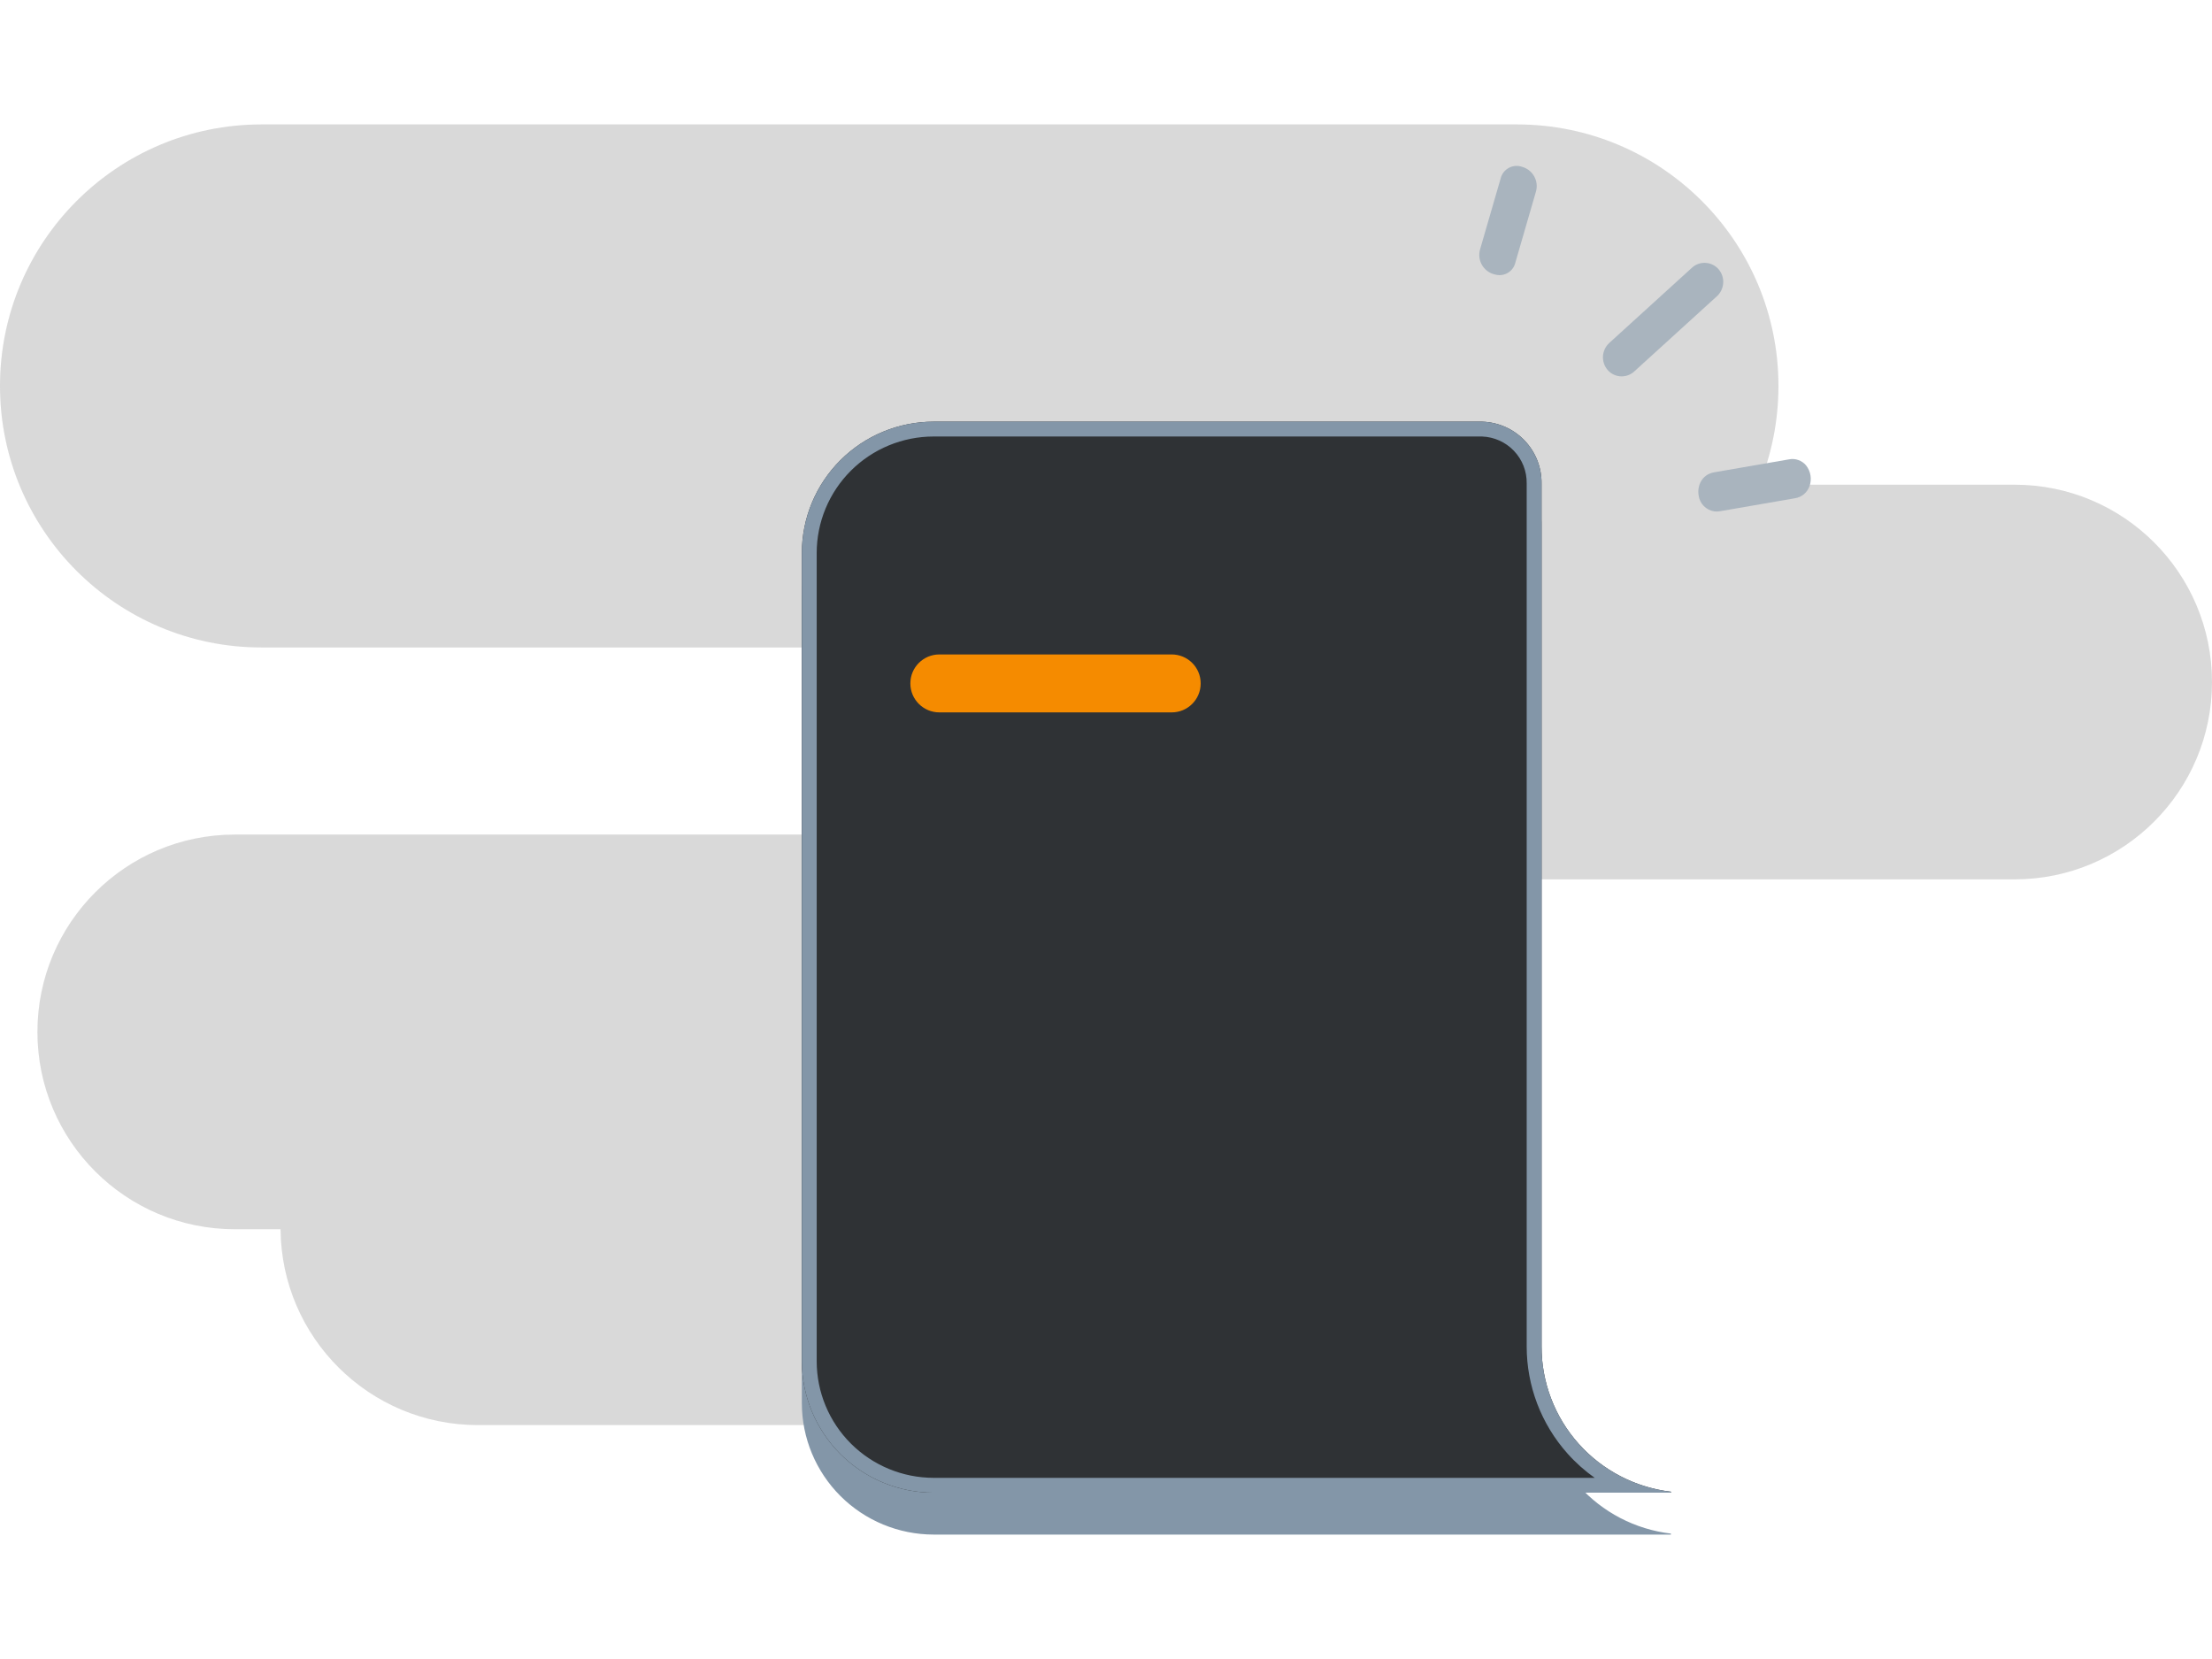 <svg width="320" height="240" viewBox="0 0 320 240" fill="none" xmlns="http://www.w3.org/2000/svg">
<path fill-rule="evenodd" clip-rule="evenodd" d="M257.28 55.827C257.28 34.936 240.344 18 219.453 18H37.827C16.936 18 0 34.936 0 55.827V55.84C0 76.731 16.936 93.667 37.827 93.667H166.73C166.443 95.29 166.293 96.961 166.293 98.666C166.293 114.432 179.074 127.213 194.84 127.213H291.453C307.219 127.213 320 114.432 320 98.666C320 82.901 307.219 70.12 291.453 70.12H254.492C256.289 65.714 257.28 60.892 257.28 55.84V55.827ZM5.413 149.28C5.413 133.514 18.194 120.733 33.96 120.733H130.573C146.268 120.733 159.005 133.399 159.119 149.067H165.747C181.512 149.067 194.293 161.848 194.293 177.613C194.293 193.379 181.512 206.16 165.747 206.16H69.133C53.438 206.16 40.702 193.494 40.587 177.827H33.96C18.194 177.827 5.413 165.046 5.413 149.28Z" fill="#D6D6D6" fill-opacity="0.45" style="mix-blend-mode:color-burn"/>
<path fill-rule="evenodd" clip-rule="evenodd" d="M257.28 55.827C257.28 34.936 240.344 18 219.453 18H37.827C16.936 18 0 34.936 0 55.827V55.84C0 76.731 16.936 93.667 37.827 93.667H166.73C166.443 95.29 166.293 96.961 166.293 98.666C166.293 114.432 179.074 127.213 194.84 127.213H291.453C307.219 127.213 320 114.432 320 98.666C320 82.901 307.219 70.12 291.453 70.12H254.492C256.289 65.714 257.28 60.892 257.28 55.84V55.827ZM5.413 149.28C5.413 133.514 18.194 120.733 33.96 120.733H130.573C146.268 120.733 159.005 133.399 159.119 149.067H165.747C181.512 149.067 194.293 161.848 194.293 177.613C194.293 193.379 181.512 206.16 165.747 206.16H69.133C53.438 206.16 40.702 193.494 40.587 177.827H33.96C18.194 177.827 5.413 165.046 5.413 149.28Z" fill="black" fill-opacity="0.08" style="mix-blend-mode:luminosity"/>
<path d="M223.006 200.85V76.01C223.039 73.695 222.159 71.461 220.557 69.787C218.954 68.114 216.756 67.135 214.436 67.061H135.063C132.56 67.061 130.081 67.552 127.768 68.507C125.455 69.463 123.354 70.863 121.584 72.628C119.813 74.393 118.409 76.489 117.451 78.795C116.493 81.101 116 83.573 116 86.07V202.991C116.005 208.031 118.016 212.863 121.589 216.427C125.163 219.991 130.009 221.995 135.063 222H241.725V221.859C236.566 221.25 231.81 218.775 228.36 214.903C224.91 211.03 223.005 206.03 223.006 200.85Z" fill="#8396A8"/>
<path d="M223.006 194.79V69.949C223.039 67.635 222.159 65.401 220.557 63.727C218.954 62.053 216.756 61.074 214.436 61H135.063C132.56 61 130.081 61.492 127.768 62.447C125.455 63.402 123.354 64.802 121.584 66.568C119.813 68.333 118.409 70.428 117.451 72.734C116.493 75.041 116 77.513 116 80.009V196.931C116.005 201.971 118.016 206.803 121.589 210.366C125.163 213.93 130.009 215.934 135.063 215.94H241.725V215.798C236.566 215.19 231.81 212.715 228.36 208.842C224.91 204.97 223.005 199.97 223.006 194.79Z" fill="#2F3235"/>
<path fill-rule="evenodd" clip-rule="evenodd" d="M220.859 69.934L220.859 69.918C220.884 68.169 220.22 66.479 219.006 65.212C217.8 63.952 216.147 63.211 214.4 63.147H135.063C132.841 63.147 130.64 63.583 128.588 64.431C126.535 65.279 124.67 66.522 123.099 68.088C121.529 69.654 120.283 71.513 119.434 73.558C118.584 75.603 118.147 77.795 118.147 80.009V196.93C118.152 201.399 119.934 205.684 123.105 208.846C126.277 212.009 130.578 213.788 135.066 213.793H230.698C229.265 212.779 227.941 211.599 226.757 210.27C222.957 206.005 220.858 200.497 220.859 194.79C220.859 194.789 220.859 194.79 220.859 194.79V69.934ZM223.006 194.79C223.005 199.97 224.91 204.97 228.36 208.842C230.21 210.918 232.434 212.593 234.895 213.793C237.025 214.832 239.331 215.516 241.725 215.798V215.94H135.063C130.009 215.934 125.163 213.93 121.589 210.366C118.016 206.803 116.005 201.971 116 196.931V80.009C116 77.513 116.493 75.041 117.451 72.734C118.409 70.428 119.813 68.333 121.584 66.568C123.354 64.802 125.455 63.402 127.768 62.447C130.081 61.492 132.56 61 135.063 61H214.436C216.756 61.074 218.954 62.053 220.557 63.727C222.159 65.401 223.039 67.635 223.006 69.949V194.79Z" fill="#8396A8"/>
<path d="M169.503 94.675H135.894C133.578 94.675 131.7 96.547 131.7 98.856V98.877C131.7 101.186 133.578 103.058 135.894 103.058H169.503C171.819 103.058 173.696 101.186 173.696 98.877V98.856C173.696 96.547 171.819 94.675 169.503 94.675Z" fill="#F58B00"/>
<path d="M261.275 67.325C260.979 66.971 260.593 66.703 260.158 66.55C259.723 66.397 259.255 66.364 258.803 66.454L247.987 68.325C246.198 68.633 245.491 70.278 245.734 71.68C245.812 72.257 246.075 72.793 246.484 73.208C246.894 73.623 247.427 73.894 248.003 73.98C248.283 74.013 248.566 74.004 248.843 73.953L259.658 72.082C260.134 72.01 260.582 71.81 260.954 71.504C261.326 71.198 261.608 70.797 261.771 70.344C261.952 69.84 262.002 69.298 261.915 68.77C261.828 68.242 261.608 67.744 261.275 67.325Z" fill="#A9B4BE"/>
<path d="M220.166 24.127C219.853 24.02 219.522 23.98 219.193 24.009C218.864 24.038 218.545 24.135 218.256 24.294C217.967 24.453 217.714 24.671 217.513 24.933C217.313 25.196 217.17 25.497 217.092 25.818L214.112 36.085C214.006 36.455 213.975 36.842 214.02 37.224C214.065 37.605 214.186 37.974 214.376 38.309C214.565 38.643 214.819 38.937 215.124 39.172C215.428 39.407 215.776 39.579 216.147 39.678C216.299 39.724 216.454 39.756 216.612 39.776C217.192 39.858 217.782 39.719 218.265 39.387C218.748 39.055 219.089 38.554 219.221 37.983L222.197 27.72C222.304 27.351 222.335 26.964 222.291 26.582C222.246 26.2 222.125 25.831 221.936 25.497C221.747 25.162 221.493 24.869 221.189 24.633C220.885 24.398 220.537 24.226 220.166 24.127Z" fill="#A9B4BE"/>
<path d="M246.741 38.03C246.381 38.007 246.021 38.057 245.681 38.178C245.341 38.299 245.029 38.488 244.765 38.733L232.798 49.621C232.264 50.113 231.94 50.792 231.895 51.516C231.85 52.24 232.087 52.954 232.555 53.508C232.992 54.019 233.606 54.348 234.274 54.429C234.659 54.475 235.05 54.438 235.419 54.319C235.789 54.2 236.128 54.004 236.414 53.742L248.382 42.853C248.919 42.36 249.244 41.677 249.289 40.949C249.333 40.22 249.093 39.503 248.62 38.948C248.385 38.676 248.097 38.455 247.774 38.297C247.452 38.139 247.1 38.049 246.741 38.03Z" fill="#A9B4BE"/>
</svg>
